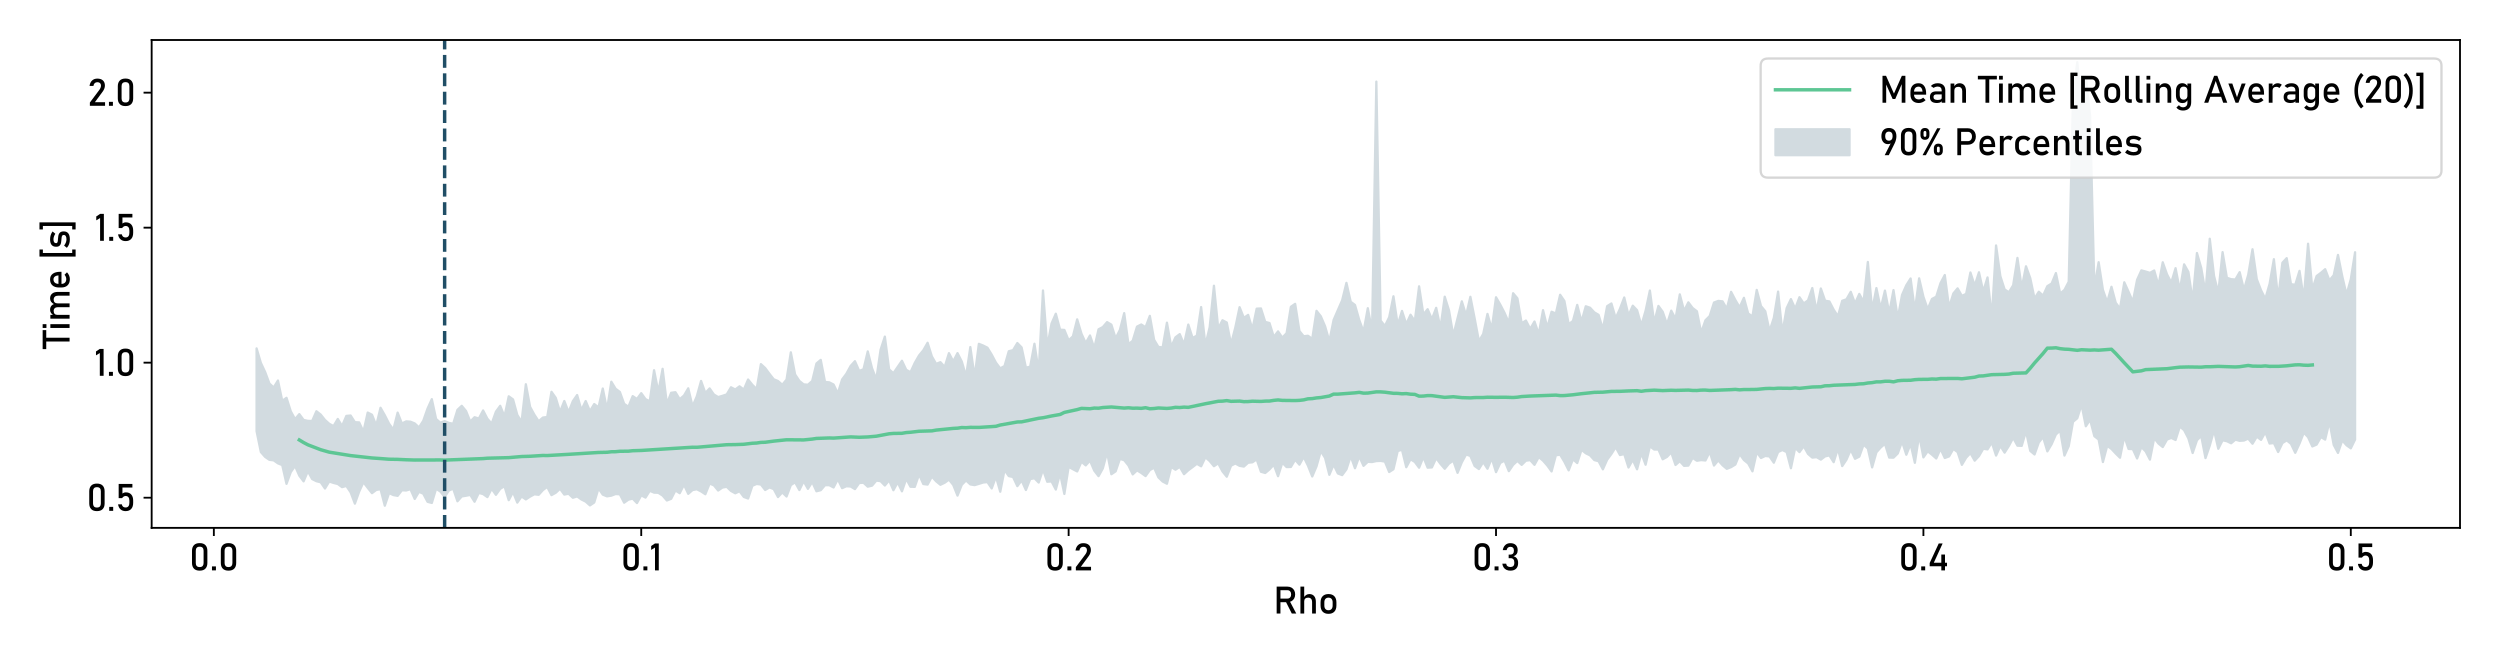 <?xml version="1.0" encoding="utf-8" standalone="no"?>
<!DOCTYPE svg PUBLIC "-//W3C//DTD SVG 1.1//EN"
  "http://www.w3.org/Graphics/SVG/1.1/DTD/svg11.dtd">
<svg xmlns:xlink="http://www.w3.org/1999/xlink" width="1080pt" height="288pt" viewBox="0 0 1080 288" xmlns="http://www.w3.org/2000/svg" version="1.1">
 <defs>
  <style type="text/css">*{stroke-linejoin: round; stroke-linecap: butt}</style>
 </defs>
 <g id="figure_1">
  <g id="patch_1">
   <path d="M 0 288 
L 1080 288 
L 1080 0 
L 0 0 
z
" style="fill: #ffffff"/>
  </g>
  <g id="axes_1">
   <g id="patch_2">
    <path d="M 65.517 228.04 
L 1062.72 228.04 
L 1062.72 17.28 
L 65.517 17.28 
z
" style="fill: #ffffff"/>
   </g>
   <g id="PolyCollection_1">
    <defs>
     <path id="m352e33349a" d="M 110.845 -137.485 
L 110.845 -101.732 
L 112.691 -92.722 
L 114.538 -90.62 
L 116.384 -89.355 
L 118.23 -89.136 
L 120.077 -87.833 
L 121.923 -87.094 
L 123.769 -78.989 
L 125.616 -84.065 
L 127.462 -86.702 
L 129.308 -82.495 
L 131.155 -80.06 
L 133.001 -84.434 
L 134.847 -81.053 
L 136.693 -80.124 
L 138.54 -79.658 
L 140.386 -76.97 
L 142.232 -79.994 
L 144.079 -79.382 
L 145.925 -78.917 
L 147.771 -77.555 
L 149.618 -78.077 
L 151.464 -75.341 
L 153.31 -70.434 
L 155.157 -75.627 
L 157.003 -79.693 
L 158.849 -77.269 
L 160.696 -74.958 
L 162.542 -76.352 
L 164.388 -76.677 
L 166.235 -69.54 
L 168.081 -75 
L 169.927 -74.14 
L 171.774 -73.795 
L 173.62 -76.215 
L 175.466 -76.116 
L 177.313 -76.68 
L 179.159 -72.461 
L 181.005 -75.541 
L 182.852 -74.726 
L 184.698 -71.226 
L 186.544 -70.728 
L 188.391 -76.863 
L 190.237 -75.668 
L 192.083 -73.324 
L 193.93 -76.116 
L 195.776 -76.896 
L 197.622 -71.454 
L 199.469 -73.543 
L 201.315 -73.842 
L 203.161 -74.209 
L 205.008 -71.252 
L 206.854 -75.072 
L 208.7 -74.564 
L 210.547 -73.259 
L 212.393 -76.877 
L 214.239 -74.244 
L 216.086 -76.826 
L 217.932 -77.97 
L 219.778 -71.93 
L 221.625 -75.432 
L 223.471 -70.878 
L 225.317 -73.529 
L 227.164 -72.263 
L 229.01 -73.483 
L 230.856 -74.478 
L 232.703 -74.255 
L 234.549 -76.296 
L 236.395 -77.669 
L 238.242 -74.112 
L 240.088 -75.135 
L 241.934 -76.86 
L 243.781 -74.347 
L 245.627 -74.713 
L 247.473 -72.976 
L 249.32 -73.553 
L 251.166 -72.235 
L 253.012 -71.314 
L 254.859 -69.67 
L 256.705 -70.925 
L 258.551 -77.027 
L 260.398 -74.325 
L 262.244 -73.577 
L 264.09 -73.884 
L 265.937 -74.583 
L 267.783 -74.469 
L 269.629 -70.838 
L 271.476 -72.155 
L 273.322 -72.598 
L 275.168 -70.684 
L 277.015 -74.027 
L 278.861 -73.041 
L 280.707 -75.979 
L 282.554 -75.194 
L 284.4 -75.11 
L 286.246 -73.923 
L 288.093 -71.794 
L 289.939 -72.517 
L 291.785 -76.129 
L 293.631 -74.941 
L 295.478 -78.611 
L 297.324 -74.665 
L 299.17 -76.3 
L 301.017 -76.65 
L 302.863 -75.718 
L 304.709 -74.495 
L 306.556 -79.111 
L 308.402 -78.338 
L 310.248 -76.101 
L 312.095 -77.386 
L 313.941 -77.704 
L 315.787 -75.923 
L 317.634 -74.908 
L 319.48 -75.778 
L 321.326 -73.326 
L 323.173 -72.648 
L 325.019 -78.147 
L 326.865 -78.94 
L 328.712 -78.694 
L 330.558 -76.331 
L 332.404 -77.443 
L 334.251 -76.71 
L 336.097 -73.276 
L 337.943 -75.284 
L 339.79 -73.511 
L 341.636 -78.443 
L 343.482 -79.658 
L 345.329 -76.302 
L 347.175 -80.13 
L 349.021 -76.825 
L 350.868 -79.792 
L 352.714 -75.777 
L 354.56 -76.242 
L 356.407 -78.4 
L 358.253 -78.404 
L 360.099 -77.417 
L 361.946 -80.986 
L 363.792 -77.123 
L 365.638 -77.946 
L 367.485 -77.837 
L 369.331 -76.711 
L 371.177 -79.335 
L 373.024 -79.457 
L 374.87 -77.765 
L 376.716 -78.2 
L 378.563 -80.378 
L 380.409 -80.154 
L 382.255 -78.265 
L 384.102 -80.482 
L 385.948 -76.226 
L 387.794 -79.623 
L 389.641 -75.754 
L 391.487 -81.14 
L 393.333 -77.723 
L 395.18 -77.68 
L 397.026 -83.027 
L 398.872 -78.901 
L 400.719 -78.668 
L 402.565 -82.111 
L 404.411 -80.087 
L 406.258 -78.577 
L 408.104 -79.46 
L 409.95 -80.803 
L 411.797 -78.522 
L 413.643 -73.908 
L 415.489 -78.582 
L 417.336 -80.46 
L 419.182 -78.739 
L 421.028 -78.431 
L 422.875 -78.974 
L 424.721 -79.558 
L 426.567 -79.745 
L 428.414 -77 
L 430.26 -82.07 
L 432.106 -75.582 
L 433.953 -84.987 
L 435.799 -82.336 
L 437.645 -81.932 
L 439.492 -77.988 
L 441.338 -80.444 
L 443.184 -76.336 
L 445.031 -81.039 
L 446.877 -81.402 
L 448.723 -79.544 
L 450.569 -85.148 
L 452.416 -79.893 
L 454.262 -80.036 
L 456.108 -76.517 
L 457.955 -83.458 
L 459.801 -74.615 
L 461.647 -86.327 
L 463.494 -85.314 
L 465.34 -84.346 
L 467.186 -88.529 
L 469.033 -86.959 
L 470.879 -89.016 
L 472.725 -84.687 
L 474.572 -82.312 
L 476.418 -85.646 
L 478.264 -92.575 
L 480.111 -83.141 
L 481.957 -84.382 
L 483.803 -89.781 
L 485.65 -89.198 
L 487.496 -86.919 
L 489.342 -83.068 
L 491.189 -84.811 
L 493.035 -83.687 
L 494.881 -82.339 
L 496.728 -84.929 
L 498.574 -85.959 
L 500.42 -81.791 
L 502.267 -79.994 
L 504.113 -79.035 
L 505.959 -86.258 
L 507.806 -85.089 
L 509.652 -86.326 
L 511.498 -83.159 
L 513.345 -84.853 
L 515.191 -86.211 
L 517.037 -87.64 
L 518.884 -86.57 
L 520.73 -90.452 
L 522.576 -88.848 
L 524.423 -86.604 
L 526.269 -87.845 
L 528.115 -84.358 
L 529.962 -82.064 
L 531.808 -86.822 
L 533.654 -87.783 
L 535.501 -86.764 
L 537.347 -86.443 
L 539.193 -88.099 
L 541.04 -88.29 
L 542.886 -89.538 
L 544.732 -84.207 
L 546.579 -83.675 
L 548.425 -85.222 
L 550.271 -87.265 
L 552.118 -82.282 
L 553.964 -88.117 
L 555.81 -86.219 
L 557.657 -86.282 
L 559.503 -89.375 
L 561.349 -87.269 
L 563.196 -90.596 
L 565.042 -86.832 
L 566.888 -82.174 
L 568.735 -86.544 
L 570.581 -93.133 
L 572.427 -90.211 
L 574.274 -82.881 
L 576.12 -87.266 
L 577.966 -83.47 
L 579.813 -82.752 
L 581.659 -85.259 
L 583.505 -90.942 
L 585.352 -85.726 
L 587.198 -90.819 
L 589.044 -86.76 
L 590.891 -88.494 
L 592.737 -88.405 
L 594.583 -88.817 
L 596.43 -88.894 
L 598.276 -88.596 
L 600.122 -84.093 
L 601.969 -85.284 
L 603.815 -93.157 
L 605.661 -93.718 
L 607.507 -86.165 
L 609.354 -89.598 
L 611.2 -88.447 
L 613.046 -85.958 
L 614.893 -90.557 
L 616.739 -85.972 
L 618.585 -86.089 
L 620.432 -90.099 
L 622.278 -87.62 
L 624.124 -85.491 
L 625.971 -87.737 
L 627.817 -88.989 
L 629.663 -83.74 
L 631.51 -88.297 
L 633.356 -91.676 
L 635.202 -91.034 
L 637.049 -86.696 
L 638.895 -85.38 
L 640.741 -88.374 
L 642.588 -85.512 
L 644.434 -90.011 
L 646.28 -84.043 
L 648.127 -88.026 
L 649.973 -89.008 
L 651.819 -84.468 
L 653.666 -87.182 
L 655.512 -88.902 
L 657.358 -87.182 
L 659.205 -88.99 
L 661.051 -89.226 
L 662.897 -87.2 
L 664.744 -90.565 
L 666.59 -88.998 
L 668.436 -86.889 
L 670.283 -84.344 
L 672.129 -91.322 
L 673.975 -91.577 
L 675.822 -88.496 
L 677.668 -84.812 
L 679.514 -89.592 
L 681.361 -87.966 
L 683.207 -93.68 
L 685.053 -92.197 
L 686.9 -91.287 
L 688.746 -89.251 
L 690.592 -88.756 
L 692.439 -85.259 
L 694.285 -89.396 
L 696.131 -91.892 
L 697.978 -94.83 
L 699.824 -91.424 
L 701.67 -91.849 
L 703.517 -86.041 
L 705.363 -89.369 
L 707.209 -85.272 
L 709.056 -92.225 
L 710.902 -87.238 
L 712.748 -95.235 
L 714.595 -93.813 
L 716.441 -93.797 
L 718.287 -89.595 
L 720.134 -90.62 
L 721.98 -92.574 
L 723.826 -87.14 
L 725.673 -88.777 
L 727.519 -86.756 
L 729.365 -86.864 
L 731.212 -90.217 
L 733.058 -88.955 
L 734.904 -89.251 
L 736.751 -89.073 
L 738.597 -92.804 
L 740.443 -86.893 
L 742.29 -89.12 
L 744.136 -87.011 
L 745.982 -85.468 
L 747.829 -86.206 
L 749.675 -87.332 
L 751.521 -91.848 
L 753.368 -89.283 
L 755.214 -87.794 
L 757.06 -84.394 
L 758.907 -92.651 
L 760.753 -90.155 
L 762.599 -91.031 
L 764.445 -90.817 
L 766.292 -88.119 
L 768.138 -92.716 
L 769.984 -93.597 
L 771.831 -92.72 
L 773.677 -85.728 
L 775.523 -94.545 
L 777.37 -92.693 
L 779.216 -95.232 
L 781.062 -91.924 
L 782.909 -90.316 
L 784.755 -90.521 
L 786.601 -89.454 
L 788.448 -90.853 
L 790.294 -91.263 
L 792.14 -88.346 
L 793.987 -94.199 
L 795.833 -86.656 
L 797.679 -89.427 
L 799.526 -93.74 
L 801.372 -89.804 
L 803.218 -90.738 
L 805.065 -95.929 
L 806.911 -94.245 
L 808.757 -86.087 
L 810.604 -92.606 
L 812.45 -94.671 
L 814.296 -96.283 
L 816.143 -90.326 
L 817.989 -90.298 
L 819.835 -92.112 
L 821.682 -97.272 
L 823.528 -91.558 
L 825.374 -96.165 
L 827.221 -88.069 
L 829.067 -100.028 
L 830.913 -90.413 
L 832.76 -93.049 
L 834.606 -91.587 
L 836.452 -89.942 
L 838.299 -94.084 
L 840.145 -90.155 
L 841.991 -90.832 
L 843.838 -94.065 
L 845.684 -92.714 
L 847.53 -87.194 
L 849.377 -90.292 
L 851.223 -92.258 
L 853.069 -88.999 
L 854.916 -90.971 
L 856.762 -94.149 
L 858.608 -93.872 
L 860.455 -96.862 
L 862.301 -91.203 
L 864.147 -95.356 
L 865.994 -92.466 
L 867.84 -95.371 
L 869.686 -98.865 
L 871.533 -95.469 
L 873.379 -95.396 
L 875.225 -101.705 
L 877.072 -93.221 
L 878.918 -91.673 
L 880.764 -96.869 
L 882.611 -99.218 
L 884.457 -93.012 
L 886.303 -96.114 
L 888.15 -100.332 
L 889.996 -101.975 
L 891.842 -91.202 
L 893.689 -95.263 
L 895.535 -105.765 
L 897.381 -107.326 
L 899.228 -113.215 
L 901.074 -103.864 
L 902.92 -106.677 
L 904.767 -99.571 
L 906.613 -98.147 
L 908.459 -88.405 
L 910.306 -95.404 
L 912.152 -94.064 
L 913.998 -92.08 
L 915.844 -90.268 
L 917.691 -99.526 
L 919.537 -94.062 
L 921.383 -93.994 
L 923.23 -89.95 
L 925.076 -94.882 
L 926.922 -93.012 
L 928.769 -89.454 
L 930.615 -98.757 
L 932.461 -96.396 
L 934.308 -94.882 
L 936.154 -98.128 
L 938 -98.829 
L 939.847 -97.934 
L 941.693 -103.746 
L 943.539 -102.184 
L 945.386 -98.607 
L 947.232 -92.304 
L 949.078 -97.808 
L 950.925 -99.688 
L 952.771 -90.115 
L 954.617 -95.521 
L 956.464 -102.126 
L 958.31 -94.137 
L 960.156 -97.794 
L 962.003 -97.409 
L 963.849 -96.513 
L 965.695 -98.076 
L 967.542 -97.568 
L 969.388 -97.7 
L 971.234 -98.522 
L 973.081 -96.311 
L 974.927 -99.372 
L 976.773 -97.979 
L 978.62 -101.295 
L 980.466 -96.394 
L 982.312 -96.61 
L 984.159 -92.74 
L 986.005 -96.598 
L 987.851 -97.774 
L 989.698 -96.283 
L 991.544 -92.393 
L 993.39 -96.397 
L 995.237 -101.088 
L 997.083 -99.167 
L 998.929 -95.142 
L 1000.776 -95.948 
L 1002.622 -99.213 
L 1004.468 -98.092 
L 1006.315 -105.863 
L 1008.161 -95.816 
L 1010.007 -92.346 
L 1011.854 -97.762 
L 1013.7 -95.648 
L 1015.546 -94.327 
L 1017.393 -98.116 
L 1017.393 -179.026 
L 1017.393 -179.026 
L 1015.546 -167.365 
L 1013.7 -160.757 
L 1011.854 -168.644 
L 1010.007 -177.869 
L 1008.161 -169.091 
L 1006.315 -166.885 
L 1004.468 -171.705 
L 1002.622 -170.119 
L 1000.776 -168.753 
L 998.929 -163.013 
L 997.083 -182.703 
L 995.237 -158.854 
L 993.39 -170.982 
L 991.544 -164.967 
L 989.698 -165.238 
L 987.851 -176.47 
L 986.005 -174.495 
L 984.159 -159.054 
L 982.312 -176.031 
L 980.466 -165.356 
L 978.62 -158.91 
L 976.773 -162.603 
L 974.927 -167.374 
L 973.081 -180.32 
L 971.234 -169.274 
L 969.388 -162.815 
L 967.542 -170.422 
L 965.695 -167.249 
L 963.849 -167.384 
L 962.003 -168.008 
L 960.156 -179.073 
L 958.31 -161.516 
L 956.464 -168.771 
L 954.617 -184.862 
L 952.771 -161.602 
L 950.925 -172.245 
L 949.078 -178.683 
L 947.232 -158.052 
L 945.386 -170.528 
L 943.539 -173.796 
L 941.693 -162.609 
L 939.847 -172.144 
L 938 -165.931 
L 936.154 -169.454 
L 934.308 -174.687 
L 932.461 -164.707 
L 930.615 -171.147 
L 928.769 -170.117 
L 926.922 -170.69 
L 925.076 -171.189 
L 923.23 -167.131 
L 921.383 -157.652 
L 919.537 -161.953 
L 917.691 -166.043 
L 915.844 -154.685 
L 913.998 -157.188 
L 912.152 -164.107 
L 910.306 -157.459 
L 908.459 -162.778 
L 906.613 -174.725 
L 904.767 -163.746 
L 902.92 -237.85 
L 901.074 -254.272 
L 899.228 -241.509 
L 897.381 -261.14 
L 895.535 -245.404 
L 893.689 -166.299 
L 891.842 -162.75 
L 889.996 -161.204 
L 888.15 -170.027 
L 886.303 -165.5 
L 884.457 -164.385 
L 882.611 -160.298 
L 880.764 -161.954 
L 878.918 -159.039 
L 877.072 -167.83 
L 875.225 -172.949 
L 873.379 -163.618 
L 871.533 -176.572 
L 869.686 -164.758 
L 867.84 -161.731 
L 865.994 -162.953 
L 864.147 -168.695 
L 862.301 -181.965 
L 860.455 -150.647 
L 858.608 -168.142 
L 856.762 -162.076 
L 854.916 -170.368 
L 853.069 -164.599 
L 851.223 -170.282 
L 849.377 -161.039 
L 847.53 -160.173 
L 845.684 -163.421 
L 843.838 -161.204 
L 841.991 -155.198 
L 840.145 -169.181 
L 838.299 -165.682 
L 836.452 -159.817 
L 834.606 -158.847 
L 832.76 -154.442 
L 830.913 -159.816 
L 829.067 -167.747 
L 827.221 -153.846 
L 825.374 -167.69 
L 823.528 -164.774 
L 821.682 -160.586 
L 819.835 -150.542 
L 817.989 -162.681 
L 816.143 -152.818 
L 814.296 -162.46 
L 812.45 -154.721 
L 810.604 -163.543 
L 808.757 -153.965 
L 806.911 -174.829 
L 805.065 -157.603 
L 803.218 -161.022 
L 801.372 -156.92 
L 799.526 -161.929 
L 797.679 -158.706 
L 795.833 -158.052 
L 793.987 -151.399 
L 792.14 -154.218 
L 790.294 -157.786 
L 788.448 -158.082 
L 786.601 -163.367 
L 784.755 -153.626 
L 782.909 -163.562 
L 781.062 -158.234 
L 779.216 -156.913 
L 777.37 -159.606 
L 775.523 -154.663 
L 773.677 -158.777 
L 771.831 -154.864 
L 769.984 -144.227 
L 768.138 -162.032 
L 766.292 -150.664 
L 764.445 -145.029 
L 762.599 -153.533 
L 760.753 -155.772 
L 758.907 -162.754 
L 757.06 -151.323 
L 755.214 -152.554 
L 753.368 -159.34 
L 751.521 -155.255 
L 749.675 -158.387 
L 747.829 -161.92 
L 745.982 -154.623 
L 744.136 -157.812 
L 742.29 -158.009 
L 740.443 -157.295 
L 738.597 -151.472 
L 736.751 -149.633 
L 734.904 -144.304 
L 733.058 -153.538 
L 731.212 -154.937 
L 729.365 -157.381 
L 727.519 -153.688 
L 725.673 -160.828 
L 723.826 -150.245 
L 721.98 -153.79 
L 720.134 -147.959 
L 718.287 -153.305 
L 716.441 -155.835 
L 714.595 -148.676 
L 712.748 -162.482 
L 710.902 -153.772 
L 709.056 -147.458 
L 707.209 -153.981 
L 705.363 -155.933 
L 703.517 -151.743 
L 701.67 -159.479 
L 699.824 -154.624 
L 697.978 -150.55 
L 696.131 -156.9 
L 694.285 -155.738 
L 692.439 -145.806 
L 690.592 -151.98 
L 688.746 -153.055 
L 686.9 -155.058 
L 685.053 -155.685 
L 683.207 -149.075 
L 681.361 -156.276 
L 679.514 -149.35 
L 677.668 -147.937 
L 675.822 -157.949 
L 673.975 -160.657 
L 672.129 -152.561 
L 670.283 -153.324 
L 668.436 -146.458 
L 666.59 -154.008 
L 664.744 -143.666 
L 662.897 -149.103 
L 661.051 -145.936 
L 659.205 -149.509 
L 657.358 -148.376 
L 655.512 -159.128 
L 653.666 -161.314 
L 651.819 -148.557 
L 649.973 -152.835 
L 648.127 -156.382 
L 646.28 -159.574 
L 644.434 -145.782 
L 642.588 -152.386 
L 640.741 -143.734 
L 638.895 -140.604 
L 637.049 -150.423 
L 635.202 -159.779 
L 633.356 -151.758 
L 631.51 -157.82 
L 629.663 -150.489 
L 627.817 -143.08 
L 625.971 -153.869 
L 624.124 -159.82 
L 622.278 -146.272 
L 620.432 -155.007 
L 618.585 -150.106 
L 616.739 -154.42 
L 614.893 -152.139 
L 613.046 -164.307 
L 611.2 -149.303 
L 609.354 -152.029 
L 607.507 -148.003 
L 605.661 -153.678 
L 603.815 -147.614 
L 601.969 -159.994 
L 600.122 -150.926 
L 598.276 -147.194 
L 596.43 -149.499 
L 594.583 -252.742 
L 592.737 -145.132 
L 590.891 -154.854 
L 589.044 -144.732 
L 587.198 -149.754 
L 585.352 -156.253 
L 583.505 -157.623 
L 581.659 -165.791 
L 579.813 -158.272 
L 577.966 -154.045 
L 576.12 -149.78 
L 574.274 -140.607 
L 572.427 -147.07 
L 570.581 -151.373 
L 568.735 -153.717 
L 566.888 -141.589 
L 565.042 -142.959 
L 563.196 -142.729 
L 561.349 -144.996 
L 559.503 -156.732 
L 557.657 -155.453 
L 555.81 -144.06 
L 553.964 -142.142 
L 552.118 -144.836 
L 550.271 -142.465 
L 548.425 -148.444 
L 546.579 -148.944 
L 544.732 -154.746 
L 542.886 -154.651 
L 541.04 -145.803 
L 539.193 -151.967 
L 537.347 -150.659 
L 535.501 -155.291 
L 533.654 -146.506 
L 531.808 -139.351 
L 529.962 -148.664 
L 528.115 -149.643 
L 526.269 -146.128 
L 524.423 -164.565 
L 522.576 -146.633 
L 520.73 -138.948 
L 518.884 -155.345 
L 517.037 -142.984 
L 515.191 -142.005 
L 513.345 -147.781 
L 511.498 -139.216 
L 509.652 -143.66 
L 507.806 -142.274 
L 505.959 -138.193 
L 504.113 -148.606 
L 502.267 -137.914 
L 500.42 -138.134 
L 498.574 -141.208 
L 496.728 -151.545 
L 494.881 -146.619 
L 493.035 -147.819 
L 491.189 -146.907 
L 489.342 -140.82 
L 487.496 -139.271 
L 485.65 -152.72 
L 483.803 -145.478 
L 481.957 -141.844 
L 480.111 -147.753 
L 478.264 -148.838 
L 476.418 -146.707 
L 474.572 -145.73 
L 472.725 -137.642 
L 470.879 -143.074 
L 469.033 -139.809 
L 467.186 -143.859 
L 465.34 -150.029 
L 463.494 -142.691 
L 461.647 -140.98 
L 459.801 -145.468 
L 457.955 -145.567 
L 456.108 -152.471 
L 454.262 -148.232 
L 452.416 -138.248 
L 450.569 -162.51 
L 448.723 -127.557 
L 446.877 -139.498 
L 445.031 -129.572 
L 443.184 -129.193 
L 441.338 -137.9 
L 439.492 -139.805 
L 437.645 -136.735 
L 435.799 -136.264 
L 433.953 -129.882 
L 432.106 -128.857 
L 430.26 -131.304 
L 428.414 -134.795 
L 426.567 -137.799 
L 424.721 -138.721 
L 422.875 -139.459 
L 421.028 -125.228 
L 419.182 -138.069 
L 417.336 -125.505 
L 415.489 -131.814 
L 413.643 -135.45 
L 411.797 -131.884 
L 409.95 -135.426 
L 408.104 -129.498 
L 406.258 -131.536 
L 404.411 -130.8 
L 402.565 -134.02 
L 400.719 -139.919 
L 398.872 -136.678 
L 397.026 -134.433 
L 395.18 -131.219 
L 393.333 -127.2 
L 391.487 -128.237 
L 389.641 -132.153 
L 387.794 -129.471 
L 385.948 -126.786 
L 384.102 -128.41 
L 382.255 -142.58 
L 380.409 -136.911 
L 378.563 -124.152 
L 376.716 -128.913 
L 374.87 -136.19 
L 373.024 -128.473 
L 371.177 -127.752 
L 369.331 -131.957 
L 367.485 -129.922 
L 365.638 -126.541 
L 363.792 -124.066 
L 361.946 -118.076 
L 360.099 -121.884 
L 358.253 -122.823 
L 356.407 -123.003 
L 354.56 -132.525 
L 352.714 -130.978 
L 350.868 -123.408 
L 349.021 -121.788 
L 347.175 -121.95 
L 345.329 -123.435 
L 343.482 -126.229 
L 341.636 -135.795 
L 339.79 -124.019 
L 337.943 -121.773 
L 336.097 -123.4 
L 334.251 -124.151 
L 332.404 -126.508 
L 330.558 -128.998 
L 328.712 -130.689 
L 326.865 -119.939 
L 325.019 -121.746 
L 323.173 -124.043 
L 321.326 -119.69 
L 319.48 -121.103 
L 317.634 -119.734 
L 315.787 -120.69 
L 313.941 -117.609 
L 312.095 -116.998 
L 310.248 -116.459 
L 308.402 -117.57 
L 306.556 -120.195 
L 304.709 -118.231 
L 302.863 -123.426 
L 301.017 -116.747 
L 299.17 -112.48 
L 297.324 -120.247 
L 295.478 -117.115 
L 293.631 -115.541 
L 291.785 -118.562 
L 289.939 -118.317 
L 288.093 -113.551 
L 286.246 -128.671 
L 284.4 -118.698 
L 282.554 -128.065 
L 280.707 -114.642 
L 278.861 -115.57 
L 277.015 -118.141 
L 275.168 -115.632 
L 273.322 -116.863 
L 271.476 -112.288 
L 269.629 -113.535 
L 267.783 -118.669 
L 265.937 -120.057 
L 264.09 -123.091 
L 262.244 -111.05 
L 260.398 -120.156 
L 258.551 -112.02 
L 256.705 -113.446 
L 254.859 -110.393 
L 253.012 -114.745 
L 251.166 -110.832 
L 249.32 -117.334 
L 247.473 -114.694 
L 245.627 -109.977 
L 243.781 -114.757 
L 241.934 -110.069 
L 240.088 -116.13 
L 238.242 -118.735 
L 236.395 -107.847 
L 234.549 -107.612 
L 232.703 -106.028 
L 230.856 -108.83 
L 229.01 -112.206 
L 227.164 -122.005 
L 225.317 -105.759 
L 223.471 -108.753 
L 221.625 -115.459 
L 219.778 -116.786 
L 217.932 -108.113 
L 216.086 -112.685 
L 214.239 -110.147 
L 212.393 -104.99 
L 210.547 -107.115 
L 208.7 -110.685 
L 206.854 -107.185 
L 205.008 -107.754 
L 203.161 -105.88 
L 201.315 -110.451 
L 199.469 -112.677 
L 197.622 -110.939 
L 195.776 -104.943 
L 193.93 -105.292 
L 192.083 -106.095 
L 190.237 -105.367 
L 188.391 -106.985 
L 186.544 -115.564 
L 184.698 -111.475 
L 182.852 -106.224 
L 181.005 -103.348 
L 179.159 -105.071 
L 177.313 -105.83 
L 175.466 -105.965 
L 173.62 -105.038 
L 171.774 -109.745 
L 169.927 -102.406 
L 168.081 -104.969 
L 166.235 -108.609 
L 164.388 -111.843 
L 162.542 -104.212 
L 160.696 -108.837 
L 158.849 -109.765 
L 157.003 -101.546 
L 155.157 -105.513 
L 153.31 -105.618 
L 151.464 -108.498 
L 149.618 -108.319 
L 147.771 -103.97 
L 145.925 -107.012 
L 144.079 -103.924 
L 142.232 -104.922 
L 140.386 -106.573 
L 138.54 -108.896 
L 136.693 -110.339 
L 134.847 -106.126 
L 133.001 -106.177 
L 131.155 -106.588 
L 129.308 -109.092 
L 127.462 -106.936 
L 125.616 -110.303 
L 123.769 -116.141 
L 121.923 -114.848 
L 120.077 -123.616 
L 118.23 -120.602 
L 116.384 -122.312 
L 114.538 -127.289 
L 112.691 -131.226 
L 110.845 -137.485 
z
" style="stroke: #d2dbe0"/>
    </defs>
    <g clip-path="url(#p277379e764)">
     <use xlink:href="#m352e33349a" x="0" y="288" style="fill: #d2dbe0; stroke: #d2dbe0"/>
    </g>
   </g>
   <g id="matplotlib.axis_1">
    <g id="xtick_1">
     <g id="line2d_1">
      <defs>
       <path id="m9a823d50ec" d="M 0 0 
L 0 3.5 
" style="stroke: #000000; stroke-width: 0.8"/>
      </defs>
      <g>
       <use xlink:href="#m9a823d50ec" x="92.382" y="228.04" style="stroke: #000000; stroke-width: 0.8"/>
      </g>
     </g>
     <g id="text_1">
      <!-- 0.0 -->
      <g transform="translate(81.742 246.4) scale(0.16 -0.16)">
       <defs>
        <path id="Bahnschrift-30" d="M 1766 -47 
Q 1116 -47 792 301 
Q 469 650 469 1244 
L 469 3309 
Q 469 3913 797 4256 
Q 1125 4600 1766 4600 
Q 2409 4600 2736 4258 
Q 3063 3916 3063 3309 
L 3063 1244 
Q 3063 641 2736 297 
Q 2409 -47 1766 -47 
z
M 1766 559 
Q 2116 559 2270 742 
Q 2425 925 2425 1244 
L 2425 3309 
Q 2425 3631 2270 3812 
Q 2116 3994 1766 3994 
Q 1416 3994 1261 3812 
Q 1106 3631 1106 3309 
L 1106 1244 
Q 1106 925 1261 742 
Q 1416 559 1766 559 
z
" transform="scale(0.016)"/>
        <path id="Bahnschrift-2e" d="M 391 0 
L 391 669 
L 1059 669 
L 1059 0 
L 391 0 
z
" transform="scale(0.016)"/>
       </defs>
       <use xlink:href="#Bahnschrift-30"/>
       <use xlink:href="#Bahnschrift-2e" x="55.176"/>
       <use xlink:href="#Bahnschrift-30" x="77.832"/>
      </g>
     </g>
    </g>
    <g id="xtick_2">
     <g id="line2d_2">
      <g>
       <use xlink:href="#m9a823d50ec" x="277.015" y="228.04" style="stroke: #000000; stroke-width: 0.8"/>
      </g>
     </g>
     <g id="text_2">
      <!-- 0.1 -->
      <g transform="translate(268.128 246.4) scale(0.16 -0.16)">
       <defs>
        <path id="Bahnschrift-31" d="M 1566 4544 
L 1566 0 
L 928 0 
L 928 3850 
L 281 3453 
L 281 4113 
L 928 4544 
L 1566 4544 
z
" transform="scale(0.016)"/>
       </defs>
       <use xlink:href="#Bahnschrift-30"/>
       <use xlink:href="#Bahnschrift-2e" x="55.176"/>
       <use xlink:href="#Bahnschrift-31" x="77.832"/>
      </g>
     </g>
    </g>
    <g id="xtick_3">
     <g id="line2d_3">
      <g>
       <use xlink:href="#m9a823d50ec" x="461.647" y="228.04" style="stroke: #000000; stroke-width: 0.8"/>
      </g>
     </g>
     <g id="text_3">
      <!-- 0.2 -->
      <g transform="translate(451.289 246.4) scale(0.16 -0.16)">
       <defs>
        <path id="Bahnschrift-32" d="M 400 0 
L 400 553 
L 1984 2666 
Q 2122 2847 2198 3040 
Q 2275 3234 2275 3406 
L 2275 3413 
Q 2275 3684 2115 3834 
Q 1956 3984 1663 3984 
Q 1388 3984 1214 3820 
Q 1041 3656 1003 3356 
L 1003 3353 
L 344 3353 
L 344 3356 
Q 428 3944 772 4267 
Q 1116 4591 1656 4591 
Q 2269 4591 2603 4281 
Q 2938 3972 2938 3406 
L 2938 3403 
Q 2938 3163 2838 2898 
Q 2738 2634 2559 2394 
L 1244 606 
L 2963 606 
L 2963 0 
L 400 0 
z
" transform="scale(0.016)"/>
       </defs>
       <use xlink:href="#Bahnschrift-30"/>
       <use xlink:href="#Bahnschrift-2e" x="55.176"/>
       <use xlink:href="#Bahnschrift-32" x="77.832"/>
      </g>
     </g>
    </g>
    <g id="xtick_4">
     <g id="line2d_4">
      <g>
       <use xlink:href="#m9a823d50ec" x="646.28" y="228.04" style="stroke: #000000; stroke-width: 0.8"/>
      </g>
     </g>
     <g id="text_4">
      <!-- 0.3 -->
      <g transform="translate(635.824 246.4) scale(0.16 -0.16)">
       <defs>
        <path id="Bahnschrift-33" d="M 1644 -47 
Q 1259 -47 970 92 
Q 681 231 506 493 
Q 331 756 281 1131 
L 281 1131 
L 931 1131 
L 931 1131 
Q 975 838 1162 702 
Q 1350 566 1644 566 
Q 1959 566 2134 734 
Q 2309 903 2309 1209 
L 2309 1347 
Q 2309 1688 2143 1873 
Q 1978 2059 1675 2059 
L 1353 2059 
L 1353 2666 
L 1675 2666 
Q 1944 2666 2089 2825 
Q 2234 2984 2234 3275 
L 2234 3416 
Q 2234 3684 2079 3831 
Q 1925 3978 1641 3978 
Q 1400 3978 1233 3842 
Q 1066 3706 1003 3413 
L 1003 3413 
L 356 3413 
L 356 3413 
Q 453 3975 789 4283 
Q 1125 4591 1641 4591 
Q 2228 4591 2550 4281 
Q 2872 3972 2872 3409 
L 2872 3334 
Q 2872 2994 2687 2742 
Q 2503 2491 2166 2372 
Q 2538 2294 2742 2008 
Q 2947 1722 2947 1281 
L 2947 1206 
Q 2947 609 2606 281 
Q 2266 -47 1644 -47 
z
" transform="scale(0.016)"/>
       </defs>
       <use xlink:href="#Bahnschrift-30"/>
       <use xlink:href="#Bahnschrift-2e" x="55.176"/>
       <use xlink:href="#Bahnschrift-33" x="77.832"/>
      </g>
     </g>
    </g>
    <g id="xtick_5">
     <g id="line2d_5">
      <g>
       <use xlink:href="#m9a823d50ec" x="830.913" y="228.04" style="stroke: #000000; stroke-width: 0.8"/>
      </g>
     </g>
     <g id="text_5">
      <!-- 0.4 -->
      <g transform="translate(820.136 246.4) scale(0.16 -0.16)">
       <defs>
        <path id="Bahnschrift-34" d="M 406 697 
L 406 1250 
L 1931 4541 
L 2588 4541 
L 1100 1288 
L 3328 1288 
L 3328 697 
L 406 697 
z
M 2366 -3 
L 2366 2672 
L 2988 2672 
L 2988 -3 
L 2366 -3 
z
" transform="scale(0.016)"/>
       </defs>
       <use xlink:href="#Bahnschrift-30"/>
       <use xlink:href="#Bahnschrift-2e" x="55.176"/>
       <use xlink:href="#Bahnschrift-34" x="77.832"/>
      </g>
     </g>
    </g>
    <g id="xtick_6">
     <g id="line2d_6">
      <g>
       <use xlink:href="#m9a823d50ec" x="1015.546" y="228.04" style="stroke: #000000; stroke-width: 0.8"/>
      </g>
     </g>
     <g id="text_6">
      <!-- 0.5 -->
      <g transform="translate(1004.965 246.4) scale(0.16 -0.16)">
       <defs>
        <path id="Bahnschrift-35" d="M 1738 -47 
Q 1219 -47 886 251 
Q 553 550 469 1094 
L 469 1097 
L 1106 1097 
L 1106 1094 
Q 1141 844 1306 705 
Q 1472 566 1738 566 
Q 2044 566 2211 770 
Q 2378 975 2378 1347 
L 2378 1728 
Q 2378 2100 2211 2303 
Q 2044 2506 1738 2506 
Q 1572 2506 1419 2412 
Q 1266 2319 1150 2150 
L 569 2150 
L 569 4544 
L 2884 4544 
L 2884 3938 
L 1206 3938 
L 1206 2916 
Q 1325 3013 1472 3066 
Q 1619 3119 1772 3119 
Q 2366 3119 2691 2755 
Q 3016 2391 3016 1728 
L 3016 1347 
Q 3016 681 2681 317 
Q 2347 -47 1738 -47 
z
" transform="scale(0.016)"/>
       </defs>
       <use xlink:href="#Bahnschrift-30"/>
       <use xlink:href="#Bahnschrift-2e" x="55.176"/>
       <use xlink:href="#Bahnschrift-35" x="77.832"/>
      </g>
     </g>
    </g>
    <g id="text_7">
     <!-- Rho -->
     <g transform="translate(550.075 265.058) scale(0.16 -0.16)">
      <defs>
       <path id="Bahnschrift-52" d="M 841 1922 
L 841 2528 
L 2391 2528 
Q 2669 2528 2837 2722 
Q 3006 2916 3006 3234 
L 3006 3234 
Q 3006 3553 2837 3747 
Q 2669 3941 2391 3941 
L 841 3941 
L 841 4547 
L 2366 4547 
Q 2763 4547 3059 4383 
Q 3356 4219 3520 3925 
Q 3684 3631 3684 3234 
L 3684 3234 
Q 3684 2841 3518 2545 
Q 3353 2250 3058 2086 
Q 2763 1922 2366 1922 
L 841 1922 
z
M 563 0 
L 563 4547 
L 1200 4547 
L 1200 0 
L 563 0 
z
M 3119 0 
L 2078 2063 
L 2713 2206 
L 3875 0 
L 3119 0 
z
" transform="scale(0.016)"/>
       <path id="Bahnschrift-68" d="M 500 0 
L 500 4544 
L 1138 4544 
L 1138 0 
L 500 0 
z
M 2469 0 
L 2469 1966 
Q 2469 2309 2292 2496 
Q 2116 2684 1791 2684 
Q 1478 2684 1308 2521 
Q 1138 2359 1138 2063 
L 1072 2688 
Q 1222 2975 1464 3133 
Q 1706 3291 2000 3291 
Q 2528 3291 2817 2945 
Q 3106 2600 3106 1969 
L 3106 0 
L 2469 0 
z
" transform="scale(0.016)"/>
       <path id="Bahnschrift-6f" d="M 1744 -47 
Q 1106 -47 756 323 
Q 406 694 406 1366 
L 406 1894 
Q 406 2559 756 2925 
Q 1106 3291 1744 3291 
Q 2381 3291 2731 2925 
Q 3081 2559 3081 1894 
L 3081 1356 
Q 3081 688 2731 320 
Q 2381 -47 1744 -47 
z
M 1744 559 
Q 2078 559 2261 768 
Q 2444 978 2444 1356 
L 2444 1894 
Q 2444 2272 2261 2478 
Q 2078 2684 1744 2684 
Q 1413 2684 1228 2478 
Q 1044 2272 1044 1894 
L 1044 1356 
Q 1044 978 1228 768 
Q 1413 559 1744 559 
z
" transform="scale(0.016)"/>
      </defs>
      <use xlink:href="#Bahnschrift-52"/>
      <use xlink:href="#Bahnschrift-68" x="65.186"/>
      <use xlink:href="#Bahnschrift-6f" x="121.045"/>
     </g>
    </g>
   </g>
   <g id="matplotlib.axis_2">
    <g id="ytick_1">
     <g id="line2d_7">
      <defs>
       <path id="mbb55806aea" d="M 0 0 
L -3.5 0 
" style="stroke: #000000; stroke-width: 0.8"/>
      </defs>
      <g>
       <use xlink:href="#mbb55806aea" x="65.517" y="215.005" style="stroke: #000000; stroke-width: 0.8"/>
      </g>
     </g>
     <g id="text_8">
      <!-- 0.5 -->
      <g transform="translate(37.355 220.685) scale(0.16 -0.16)">
       <use xlink:href="#Bahnschrift-30"/>
       <use xlink:href="#Bahnschrift-2e" x="55.176"/>
       <use xlink:href="#Bahnschrift-35" x="77.832"/>
      </g>
     </g>
    </g>
    <g id="ytick_2">
     <g id="line2d_8">
      <g>
       <use xlink:href="#mbb55806aea" x="65.517" y="156.68" style="stroke: #000000; stroke-width: 0.8"/>
      </g>
     </g>
     <g id="text_9">
      <!-- 1.0 -->
      <g transform="translate(40.745 162.36) scale(0.16 -0.16)">
       <use xlink:href="#Bahnschrift-31"/>
       <use xlink:href="#Bahnschrift-2e" x="33.252"/>
       <use xlink:href="#Bahnschrift-30" x="55.908"/>
      </g>
     </g>
    </g>
    <g id="ytick_3">
     <g id="line2d_9">
      <g>
       <use xlink:href="#mbb55806aea" x="65.517" y="98.355" style="stroke: #000000; stroke-width: 0.8"/>
      </g>
     </g>
     <g id="text_10">
      <!-- 1.5 -->
      <g transform="translate(40.862 104.035) scale(0.16 -0.16)">
       <use xlink:href="#Bahnschrift-31"/>
       <use xlink:href="#Bahnschrift-2e" x="33.252"/>
       <use xlink:href="#Bahnschrift-35" x="55.908"/>
      </g>
     </g>
    </g>
    <g id="ytick_4">
     <g id="line2d_10">
      <g>
       <use xlink:href="#mbb55806aea" x="65.517" y="40.029" style="stroke: #000000; stroke-width: 0.8"/>
      </g>
     </g>
     <g id="text_11">
      <!-- 2.0 -->
      <g transform="translate(37.8 45.709) scale(0.16 -0.16)">
       <use xlink:href="#Bahnschrift-32"/>
       <use xlink:href="#Bahnschrift-2e" x="51.66"/>
       <use xlink:href="#Bahnschrift-30" x="74.316"/>
      </g>
     </g>
    </g>
    <g id="text_12">
     <!-- Time [s] -->
     <g transform="translate(30.058 150.659) rotate(-90) scale(0.16 -0.16)">
      <defs>
       <path id="Bahnschrift-54" d="M 1222 0 
L 1222 4172 
L 1859 4172 
L 1859 0 
L 1222 0 
z
M -63 3938 
L -63 4544 
L 3144 4544 
L 3144 3938 
L -63 3938 
z
" transform="scale(0.016)"/>
       <path id="Bahnschrift-69" d="M 500 3906 
L 500 4544 
L 1138 4544 
L 1138 3906 
L 500 3906 
z
M 500 0 
L 500 3244 
L 1138 3244 
L 1138 0 
L 500 0 
z
" transform="scale(0.016)"/>
       <path id="Bahnschrift-6d" d="M 4375 0 
L 4375 1966 
Q 4375 2309 4198 2496 
Q 4022 2684 3697 2684 
Q 3400 2684 3237 2503 
Q 3075 2322 3075 1991 
L 2947 2616 
Q 3103 2941 3353 3116 
Q 3603 3291 3906 3291 
Q 4434 3291 4723 2945 
Q 5013 2600 5013 1969 
L 5013 0 
L 4375 0 
z
M 500 0 
L 500 3244 
L 1138 3244 
L 1138 0 
L 500 0 
z
M 2438 0 
L 2438 1966 
Q 2438 2309 2269 2496 
Q 2100 2684 1791 2684 
Q 1478 2684 1308 2518 
Q 1138 2353 1138 2053 
L 1072 2678 
Q 1222 2972 1464 3131 
Q 1706 3291 2000 3291 
Q 2513 3291 2794 2945 
Q 3075 2600 3075 1969 
L 3075 0 
L 2438 0 
z
" transform="scale(0.016)"/>
       <path id="Bahnschrift-65" d="M 1828 -47 
Q 1150 -47 778 331 
Q 406 709 406 1406 
L 406 1772 
Q 406 2497 764 2894 
Q 1122 3291 1772 3291 
Q 2384 3291 2720 2841 
Q 3056 2391 3056 1578 
L 3056 1366 
L 869 1366 
L 869 1878 
L 2450 1878 
L 2450 1878 
Q 2422 2272 2245 2494 
Q 2069 2716 1772 2716 
Q 1413 2716 1213 2478 
Q 1013 2241 1013 1806 
L 1013 1394 
Q 1013 991 1227 775 
Q 1441 559 1828 559 
Q 2022 559 2212 637 
Q 2403 716 2553 856 
L 2553 856 
L 2972 438 
L 2972 438 
Q 2731 206 2431 79 
Q 2131 -47 1828 -47 
z
" transform="scale(0.016)"/>
       <path id="Bahnschrift-20" transform="scale(0.016)"/>
       <path id="Bahnschrift-5b" d="M 594 -1019 
L 594 5081 
L 1200 5081 
L 1200 -1019 
L 594 -1019 
z
M 906 -1019 
L 906 -444 
L 1788 -444 
L 1788 -1019 
L 906 -1019 
z
M 906 4506 
L 906 5081 
L 1788 5081 
L 1788 4506 
L 906 4506 
z
" transform="scale(0.016)"/>
       <path id="Bahnschrift-73" d="M 1647 -47 
Q 1216 -47 864 79 
Q 513 206 234 459 
L 234 459 
L 613 925 
L 613 925 
Q 878 725 1136 625 
Q 1394 525 1647 525 
Q 2025 525 2214 642 
Q 2403 759 2403 994 
Q 2403 1175 2276 1250 
Q 2150 1325 1945 1348 
Q 1741 1372 1506 1388 
Q 1309 1403 1115 1436 
Q 922 1469 762 1555 
Q 603 1641 508 1809 
Q 413 1978 413 2263 
Q 413 2778 728 3034 
Q 1044 3291 1669 3291 
Q 2050 3291 2378 3187 
Q 2706 3084 2994 2872 
L 2994 2872 
L 2609 2406 
L 2609 2406 
Q 2366 2563 2130 2641 
Q 1894 2719 1669 2719 
Q 1344 2719 1181 2608 
Q 1019 2497 1019 2275 
Q 1019 2128 1131 2064 
Q 1244 2000 1428 1981 
Q 1613 1963 1825 1947 
Q 2028 1934 2236 1901 
Q 2444 1869 2619 1775 
Q 2794 1681 2900 1497 
Q 3006 1313 3006 994 
Q 3006 472 2667 212 
Q 2328 -47 1647 -47 
z
" transform="scale(0.016)"/>
       <path id="Bahnschrift-5d" d="M 681 -1019 
L 681 5081 
L 1288 5081 
L 1288 -1019 
L 681 -1019 
z
M 94 -1019 
L 94 -444 
L 975 -444 
L 975 -1019 
L 94 -1019 
z
M 94 4506 
L 94 5081 
L 975 5081 
L 975 4506 
L 94 4506 
z
" transform="scale(0.016)"/>
      </defs>
      <use xlink:href="#Bahnschrift-54"/>
      <use xlink:href="#Bahnschrift-69" x="48.145"/>
      <use xlink:href="#Bahnschrift-6d" x="73.242"/>
      <use xlink:href="#Bahnschrift-65" x="158.887"/>
      <use xlink:href="#Bahnschrift-20" x="212.5"/>
      <use xlink:href="#Bahnschrift-5b" x="239.355"/>
      <use xlink:href="#Bahnschrift-73" x="268.75"/>
      <use xlink:href="#Bahnschrift-5d" x="320.605"/>
     </g>
    </g>
   </g>
   <g id="line2d_11">
    <path d="M 129.308 190.063 
L 131.155 191.177 
L 133.001 192.151 
L 138.54 194.274 
L 142.232 195.332 
L 151.464 196.816 
L 160.696 197.843 
L 164.388 198.095 
L 168.081 198.379 
L 171.774 198.447 
L 175.466 198.617 
L 179.159 198.736 
L 190.237 198.698 
L 192.083 198.76 
L 205.008 198.254 
L 208.7 198.108 
L 210.547 197.944 
L 219.778 197.703 
L 225.317 197.216 
L 229.01 197.107 
L 234.549 196.761 
L 236.395 196.8 
L 245.627 196.27 
L 258.551 195.466 
L 262.244 195.382 
L 264.09 195.164 
L 265.937 195.133 
L 267.783 194.953 
L 271.476 194.909 
L 273.322 194.709 
L 277.015 194.595 
L 299.17 193.203 
L 301.017 193.232 
L 313.941 192.116 
L 317.634 192.063 
L 321.326 191.926 
L 325.019 191.48 
L 326.865 191.393 
L 328.712 191.115 
L 330.558 191.055 
L 334.251 190.565 
L 339.79 189.982 
L 347.175 190.047 
L 350.868 189.684 
L 352.714 189.404 
L 358.253 189.198 
L 360.099 189.261 
L 367.485 188.741 
L 371.177 188.902 
L 374.87 188.761 
L 378.563 188.438 
L 384.102 187.396 
L 385.948 187.242 
L 389.641 187.184 
L 391.487 186.866 
L 393.333 186.739 
L 397.026 186.301 
L 402.565 186.129 
L 404.411 185.803 
L 411.797 185.066 
L 413.643 184.974 
L 415.489 184.697 
L 417.336 184.757 
L 419.182 184.618 
L 422.875 184.647 
L 428.414 184.294 
L 430.26 184.159 
L 432.106 183.609 
L 439.492 182.294 
L 441.338 182.241 
L 445.031 181.466 
L 448.723 180.701 
L 450.569 180.464 
L 454.262 179.705 
L 457.955 179.052 
L 459.801 178.159 
L 465.34 176.945 
L 467.186 176.416 
L 470.879 176.573 
L 472.725 176.289 
L 474.572 176.342 
L 476.418 176.054 
L 480.111 175.821 
L 485.65 176.292 
L 487.496 176.157 
L 489.342 176.345 
L 491.189 176.313 
L 493.035 176.41 
L 494.881 176.139 
L 496.728 176.575 
L 498.574 176.471 
L 500.42 176.248 
L 504.113 176.44 
L 505.959 176.279 
L 507.806 175.968 
L 509.652 176.052 
L 511.498 175.878 
L 513.345 175.974 
L 520.73 174.411 
L 526.269 173.353 
L 528.115 173.292 
L 529.962 173.066 
L 531.808 173.373 
L 535.501 173.267 
L 537.347 173.513 
L 539.193 173.478 
L 541.04 173.318 
L 544.732 173.417 
L 546.579 173.278 
L 548.425 173.252 
L 550.271 172.955 
L 552.118 172.777 
L 553.964 172.97 
L 559.503 173.041 
L 561.349 172.959 
L 563.196 172.743 
L 565.042 172.291 
L 566.888 172.195 
L 568.735 171.899 
L 570.581 171.733 
L 574.274 171.09 
L 576.12 170.252 
L 577.966 170.264 
L 585.352 169.715 
L 587.198 169.498 
L 589.044 169.844 
L 590.891 169.803 
L 594.583 169.282 
L 596.43 169.297 
L 598.276 169.43 
L 601.969 169.91 
L 603.815 169.938 
L 605.661 170.115 
L 607.507 170.034 
L 609.354 170.289 
L 611.2 170.371 
L 613.046 171.141 
L 614.893 171.104 
L 616.739 170.892 
L 618.585 170.916 
L 624.124 171.664 
L 627.817 171.387 
L 631.51 171.775 
L 635.202 171.888 
L 637.049 171.75 
L 640.741 171.735 
L 642.588 171.604 
L 646.28 171.648 
L 649.973 171.605 
L 653.666 171.719 
L 655.512 171.588 
L 657.358 171.308 
L 661.051 171.094 
L 672.129 170.69 
L 673.975 170.901 
L 675.822 170.881 
L 679.514 170.543 
L 683.207 170.077 
L 686.9 169.697 
L 688.746 169.496 
L 692.439 169.42 
L 696.131 169.086 
L 699.824 169.054 
L 703.517 168.885 
L 707.209 168.774 
L 709.056 169.037 
L 710.902 168.758 
L 714.595 168.55 
L 718.287 168.739 
L 721.98 168.593 
L 723.826 168.655 
L 729.365 168.515 
L 731.212 168.674 
L 733.058 168.7 
L 734.904 168.526 
L 736.751 168.517 
L 738.597 168.671 
L 747.829 168.331 
L 749.675 168.215 
L 751.521 168.412 
L 753.368 168.276 
L 757.06 168.26 
L 758.907 168.216 
L 762.599 167.853 
L 764.445 167.786 
L 766.292 167.854 
L 768.138 167.698 
L 773.677 167.758 
L 775.523 167.571 
L 777.37 167.77 
L 782.909 167.182 
L 786.601 167.081 
L 788.448 166.663 
L 790.294 166.627 
L 792.14 166.429 
L 801.372 166.075 
L 803.218 165.851 
L 805.065 165.779 
L 806.911 165.454 
L 808.757 165.295 
L 810.604 164.963 
L 812.45 164.956 
L 814.296 164.712 
L 816.143 164.695 
L 817.989 164.963 
L 819.835 164.491 
L 821.682 164.324 
L 825.374 164.273 
L 827.221 164.015 
L 829.067 163.893 
L 832.76 163.874 
L 834.606 163.721 
L 836.452 163.79 
L 838.299 163.531 
L 845.684 163.484 
L 847.53 163.638 
L 853.069 162.954 
L 854.916 162.45 
L 856.762 162.384 
L 860.455 161.853 
L 865.994 161.721 
L 867.84 161.595 
L 869.686 161.244 
L 875.225 161.093 
L 877.072 159.064 
L 878.918 156.815 
L 882.611 152.681 
L 884.457 150.391 
L 886.303 150.372 
L 888.15 150.24 
L 889.996 150.623 
L 891.842 150.829 
L 893.689 150.906 
L 897.381 151.338 
L 899.228 151.084 
L 902.92 151.26 
L 904.767 151.17 
L 906.613 151.28 
L 912.152 150.873 
L 913.998 152.696 
L 917.691 156.73 
L 921.383 160.635 
L 925.076 160.201 
L 926.922 159.672 
L 936.154 159.281 
L 939.847 158.823 
L 941.693 158.616 
L 945.386 158.525 
L 950.925 158.608 
L 952.771 158.438 
L 954.617 158.442 
L 958.31 158.272 
L 965.695 158.528 
L 967.542 158.416 
L 971.234 157.877 
L 973.081 158.154 
L 976.773 158.219 
L 978.62 158.067 
L 980.466 158.271 
L 984.159 158.266 
L 987.851 158.03 
L 991.544 157.63 
L 993.39 157.582 
L 995.237 157.761 
L 997.083 157.822 
L 998.929 157.659 
L 998.929 157.659 
" clip-path="url(#p277379e764)" style="fill: none; stroke: #5dc694; stroke-width: 1.5; stroke-linecap: square"/>
   </g>
   <g id="line2d_12">
    <path d="M 192.083 228.04 
L 192.083 17.28 
" clip-path="url(#p277379e764)" style="fill: none; stroke-dasharray: 5.55,2.4; stroke-dashoffset: 0; stroke: #204e66; stroke-width: 1.5"/>
   </g>
   <g id="patch_3">
    <path d="M 65.517 228.04 
L 65.517 17.28 
" style="fill: none; stroke: #000000; stroke-width: 0.8; stroke-linejoin: miter; stroke-linecap: square"/>
   </g>
   <g id="patch_4">
    <path d="M 1062.72 228.04 
L 1062.72 17.28 
" style="fill: none; stroke: #000000; stroke-width: 0.8; stroke-linejoin: miter; stroke-linecap: square"/>
   </g>
   <g id="patch_5">
    <path d="M 65.517 228.04 
L 1062.72 228.04 
" style="fill: none; stroke: #000000; stroke-width: 0.8; stroke-linejoin: miter; stroke-linecap: square"/>
   </g>
   <g id="patch_6">
    <path d="M 65.517 17.28 
L 1062.72 17.28 
" style="fill: none; stroke: #000000; stroke-width: 0.8; stroke-linejoin: miter; stroke-linecap: square"/>
   </g>
   <g id="legend_1">
    <g id="patch_7">
     <path d="M 763.8 76.737 
L 1051.52 76.737 
Q 1054.72 76.737 1054.72 73.537 
L 1054.72 28.48 
Q 1054.72 25.28 1051.52 25.28 
L 763.8 25.28 
Q 760.6 25.28 760.6 28.48 
L 760.6 73.537 
Q 760.6 76.737 763.8 76.737 
z
" style="fill: #ffffff; opacity: 0.8; stroke: #cccccc; stroke-linejoin: miter"/>
    </g>
    <g id="line2d_13">
     <path d="M 767 38.782 
L 783 38.782 
L 799 38.782 
" style="fill: none; stroke: #5dc694; stroke-width: 1.5; stroke-linecap: square"/>
    </g>
    <g id="text_13">
     <!-- Mean Time [Rolling Average (20)] -->
     <g transform="translate(811.8 44.383) scale(0.16 -0.16)">
      <defs>
       <path id="Bahnschrift-4d" d="M 2494 1544 
L 3828 4544 
L 4425 4544 
L 4425 0 
L 3803 0 
L 3803 3403 
L 3834 3203 
L 2716 631 
L 2272 631 
L 1153 3141 
L 1184 3403 
L 1184 0 
L 563 0 
L 563 4544 
L 1159 4544 
L 2494 1544 
z
" transform="scale(0.016)"/>
       <path id="Bahnschrift-61" d="M 2331 0 
L 2331 2056 
Q 2331 2375 2161 2551 
Q 1991 2728 1678 2728 
Q 1488 2728 1302 2670 
Q 1116 2613 969 2503 
L 503 2822 
Q 688 3044 989 3167 
Q 1291 3291 1659 3291 
Q 2269 3291 2603 2975 
Q 2938 2659 2938 2084 
L 2938 0 
L 2331 0 
z
M 1538 -47 
Q 941 -47 642 200 
Q 344 447 344 956 
Q 344 1441 617 1680 
Q 891 1919 1438 1919 
L 2359 1919 
L 2403 1406 
L 1441 1406 
Q 1194 1406 1069 1295 
Q 944 1184 944 956 
Q 944 709 1109 590 
Q 1275 472 1606 472 
Q 1969 472 2150 550 
Q 2331 628 2331 794 
L 2397 338 
Q 2313 206 2188 122 
Q 2063 38 1902 -4 
Q 1741 -47 1538 -47 
z
" transform="scale(0.016)"/>
       <path id="Bahnschrift-6e" d="M 500 0 
L 500 3244 
L 1138 3244 
L 1138 0 
L 500 0 
z
M 2469 0 
L 2469 1966 
Q 2469 2309 2292 2496 
Q 2116 2684 1791 2684 
Q 1478 2684 1308 2518 
Q 1138 2353 1138 2053 
L 1072 2678 
Q 1222 2972 1464 3131 
Q 1706 3291 2000 3291 
Q 2528 3291 2817 2945 
Q 3106 2600 3106 1969 
L 3106 0 
L 2469 0 
z
" transform="scale(0.016)"/>
       <path id="Bahnschrift-6c" d="M 1138 4544 
L 1138 838 
Q 1138 722 1189 656 
Q 1241 591 1334 591 
L 1634 591 
L 1634 -16 
L 1259 -16 
Q 900 -16 700 209 
Q 500 434 500 844 
L 500 4544 
L 1138 4544 
z
" transform="scale(0.016)"/>
       <path id="Bahnschrift-67" d="M 1588 -1319 
Q 1222 -1319 933 -1183 
Q 644 -1047 484 -800 
L 484 -800 
L 916 -409 
L 916 -409 
Q 1041 -581 1214 -675 
Q 1388 -769 1578 -769 
Q 1944 -769 2144 -567 
Q 2344 -366 2344 3 
L 2344 3244 
L 2981 3244 
L 2981 97 
Q 2981 -578 2617 -948 
Q 2253 -1319 1588 -1319 
z
M 1528 -56 
Q 991 -56 698 289 
Q 406 634 406 1263 
L 406 1978 
Q 406 2609 692 2954 
Q 978 3300 1497 3300 
Q 1784 3300 2023 3150 
Q 2263 3000 2409 2728 
L 2344 2066 
Q 2344 2272 2269 2419 
Q 2194 2566 2051 2642 
Q 1909 2719 1706 2719 
Q 1391 2719 1217 2522 
Q 1044 2325 1044 1969 
L 1044 1263 
Q 1044 909 1217 717 
Q 1391 525 1706 525 
Q 1909 525 2051 604 
Q 2194 684 2269 834 
Q 2344 984 2344 1194 
L 2388 509 
Q 2300 291 2086 117 
Q 1872 -56 1528 -56 
z
" transform="scale(0.016)"/>
       <path id="Bahnschrift-41" d="M 125 0 
L 1800 4544 
L 2344 4544 
L 4019 0 
L 3331 0 
L 2072 3666 
L 813 0 
L 125 0 
z
M 897 997 
L 897 1603 
L 3288 1603 
L 3288 997 
L 897 997 
z
" transform="scale(0.016)"/>
       <path id="Bahnschrift-76" d="M 1616 928 
L 2409 3244 
L 3075 3244 
L 1856 0 
L 1375 0 
L 156 3244 
L 822 3244 
L 1616 928 
z
" transform="scale(0.016)"/>
       <path id="Bahnschrift-72" d="M 500 0 
L 500 3244 
L 1138 3244 
L 1138 0 
L 500 0 
z
M 2284 2475 
Q 2200 2578 2072 2631 
Q 1944 2684 1775 2684 
Q 1472 2684 1305 2517 
Q 1138 2350 1138 2053 
L 1072 2678 
Q 1219 2966 1458 3128 
Q 1697 3291 1984 3291 
Q 2206 3291 2386 3227 
Q 2566 3163 2700 3038 
L 2284 2475 
z
" transform="scale(0.016)"/>
       <path id="Bahnschrift-28" d="M 1672 -978 
Q 1116 -375 839 373 
Q 563 1122 563 2025 
Q 563 2928 839 3676 
Q 1116 4425 1672 5028 
L 2109 4631 
Q 1638 4106 1403 3456 
Q 1169 2806 1169 2025 
Q 1169 1244 1403 594 
Q 1638 -56 2109 -584 
L 1672 -978 
z
" transform="scale(0.016)"/>
       <path id="Bahnschrift-29" d="M 500 -978 
L 63 -584 
Q 534 -56 768 594 
Q 1003 1244 1003 2025 
Q 1003 2806 768 3456 
Q 534 4106 63 4631 
L 500 5028 
Q 1056 4425 1332 3676 
Q 1609 2928 1609 2025 
Q 1609 1122 1332 373 
Q 1056 -375 500 -978 
z
" transform="scale(0.016)"/>
      </defs>
      <use xlink:href="#Bahnschrift-4d"/>
      <use xlink:href="#Bahnschrift-65" x="77.93"/>
      <use xlink:href="#Bahnschrift-61" x="131.543"/>
      <use xlink:href="#Bahnschrift-6e" x="184.766"/>
      <use xlink:href="#Bahnschrift-20" x="240.625"/>
      <use xlink:href="#Bahnschrift-54" x="267.48"/>
      <use xlink:href="#Bahnschrift-69" x="315.625"/>
      <use xlink:href="#Bahnschrift-6d" x="340.723"/>
      <use xlink:href="#Bahnschrift-65" x="426.367"/>
      <use xlink:href="#Bahnschrift-20" x="479.98"/>
      <use xlink:href="#Bahnschrift-5b" x="506.836"/>
      <use xlink:href="#Bahnschrift-52" x="536.23"/>
      <use xlink:href="#Bahnschrift-6f" x="601.416"/>
      <use xlink:href="#Bahnschrift-6c" x="655.908"/>
      <use xlink:href="#Bahnschrift-6c" x="684.863"/>
      <use xlink:href="#Bahnschrift-69" x="713.818"/>
      <use xlink:href="#Bahnschrift-6e" x="738.916"/>
      <use xlink:href="#Bahnschrift-67" x="794.775"/>
      <use xlink:href="#Bahnschrift-20" x="848.682"/>
      <use xlink:href="#Bahnschrift-41" x="875.537"/>
      <use xlink:href="#Bahnschrift-76" x="940.283"/>
      <use xlink:href="#Bahnschrift-65" x="990.283"/>
      <use xlink:href="#Bahnschrift-72" x="1043.896"/>
      <use xlink:href="#Bahnschrift-61" x="1086.572"/>
      <use xlink:href="#Bahnschrift-67" x="1139.795"/>
      <use xlink:href="#Bahnschrift-65" x="1193.701"/>
      <use xlink:href="#Bahnschrift-20" x="1247.314"/>
      <use xlink:href="#Bahnschrift-28" x="1274.17"/>
      <use xlink:href="#Bahnschrift-32" x="1308.105"/>
      <use xlink:href="#Bahnschrift-30" x="1359.766"/>
      <use xlink:href="#Bahnschrift-29" x="1414.941"/>
      <use xlink:href="#Bahnschrift-5d" x="1448.877"/>
     </g>
    </g>
    <g id="patch_8">
     <path d="M 767 67.04 
L 799 67.04 
L 799 55.84 
L 767 55.84 
z
" style="fill: #d2dbe0; stroke: #d2dbe0; stroke-linejoin: miter"/>
    </g>
    <g id="text_14">
     <!-- 90% Percentiles -->
     <g transform="translate(811.8 67.04) scale(0.16 -0.16)">
      <defs>
       <path id="Bahnschrift-39" d="M 934 0 
L 2078 2256 
L 2075 2144 
Q 1994 1997 1834 1931 
Q 1675 1866 1466 1866 
Q 975 1866 675 2230 
Q 375 2594 375 3197 
L 375 3200 
Q 375 3863 708 4227 
Q 1041 4591 1644 4591 
Q 2247 4591 2578 4223 
Q 2909 3856 2909 3184 
L 2909 3181 
Q 2909 2903 2828 2579 
Q 2747 2256 2591 1947 
L 1622 0 
L 934 0 
z
M 1644 2447 
Q 1944 2447 2108 2650 
Q 2272 2853 2272 3222 
L 2272 3225 
Q 2272 3584 2108 3781 
Q 1944 3978 1644 3978 
Q 1341 3978 1177 3781 
Q 1013 3584 1013 3222 
L 1013 3219 
Q 1013 2850 1177 2648 
Q 1341 2447 1644 2447 
z
" transform="scale(0.016)"/>
       <path id="Bahnschrift-25" d="M 666 0 
L 3134 4544 
L 3694 4544 
L 1225 0 
L 666 0 
z
M 3328 -47 
Q 2966 -47 2769 164 
Q 2572 375 2572 753 
L 2572 1144 
Q 2572 1522 2769 1733 
Q 2966 1944 3328 1944 
Q 3691 1944 3887 1731 
Q 4084 1519 4084 1138 
L 4084 753 
Q 4084 375 3887 164 
Q 3691 -47 3328 -47 
z
M 3328 450 
Q 3563 450 3563 722 
L 3563 1181 
Q 3563 1444 3328 1444 
Q 3094 1444 3094 1178 
L 3094 722 
Q 3094 450 3328 450 
z
M 1069 2597 
Q 706 2597 509 2808 
Q 313 3019 313 3397 
L 313 3788 
Q 313 4166 509 4377 
Q 706 4588 1069 4588 
Q 1431 4588 1628 4375 
Q 1825 4163 1825 3781 
L 1825 3397 
Q 1825 3019 1628 2808 
Q 1431 2597 1069 2597 
z
M 1069 3094 
Q 1303 3094 1303 3366 
L 1303 3825 
Q 1303 4088 1069 4088 
Q 834 4088 834 3822 
L 834 3366 
Q 834 3094 1069 3094 
z
" transform="scale(0.016)"/>
       <path id="Bahnschrift-50" d="M 891 1763 
L 891 2369 
L 2344 2369 
Q 2656 2369 2845 2584 
Q 3034 2800 3034 3150 
L 3034 3150 
Q 3034 3506 2845 3722 
Q 2656 3938 2344 3938 
L 891 3938 
L 891 4544 
L 2322 4544 
Q 2734 4544 3040 4370 
Q 3347 4197 3517 3884 
Q 3688 3572 3688 3150 
L 3688 3150 
Q 3688 2731 3517 2418 
Q 3347 2106 3040 1934 
Q 2734 1763 2322 1763 
L 891 1763 
z
M 563 0 
L 563 4544 
L 1200 4544 
L 1200 0 
L 563 0 
z
" transform="scale(0.016)"/>
       <path id="Bahnschrift-63" d="M 1809 -47 
Q 1141 -47 773 322 
Q 406 691 406 1363 
L 406 1897 
Q 406 2563 773 2927 
Q 1141 3291 1809 3291 
Q 2191 3291 2497 3156 
Q 2803 3022 2984 2772 
L 2984 2772 
L 2525 2359 
L 2525 2359 
Q 2391 2516 2206 2600 
Q 2022 2684 1819 2684 
Q 1450 2684 1247 2478 
Q 1044 2272 1044 1897 
L 1044 1363 
Q 1044 978 1247 768 
Q 1450 559 1819 559 
Q 2022 559 2206 650 
Q 2391 741 2525 906 
L 2525 906 
L 2984 463 
L 2984 463 
Q 2803 219 2495 86 
Q 2188 -47 1809 -47 
z
" transform="scale(0.016)"/>
       <path id="Bahnschrift-74" d="M 1344 -16 
Q 944 -16 764 206 
Q 584 428 584 844 
L 584 4188 
L 1222 4188 
L 1222 838 
Q 1222 722 1269 656 
Q 1316 591 1406 591 
L 1713 591 
L 1713 -16 
L 1344 -16 
z
M 250 2669 
L 250 3244 
L 1713 3244 
L 1713 2669 
L 250 2669 
z
" transform="scale(0.016)"/>
      </defs>
      <use xlink:href="#Bahnschrift-39"/>
      <use xlink:href="#Bahnschrift-30" x="51.318"/>
      <use xlink:href="#Bahnschrift-25" x="106.494"/>
      <use xlink:href="#Bahnschrift-20" x="175.195"/>
      <use xlink:href="#Bahnschrift-50" x="202.051"/>
      <use xlink:href="#Bahnschrift-65" x="264.307"/>
      <use xlink:href="#Bahnschrift-72" x="317.92"/>
      <use xlink:href="#Bahnschrift-63" x="360.596"/>
      <use xlink:href="#Bahnschrift-65" x="410.4"/>
      <use xlink:href="#Bahnschrift-6e" x="464.014"/>
      <use xlink:href="#Bahnschrift-74" x="519.873"/>
      <use xlink:href="#Bahnschrift-69" x="552.49"/>
      <use xlink:href="#Bahnschrift-6c" x="577.588"/>
      <use xlink:href="#Bahnschrift-65" x="606.543"/>
      <use xlink:href="#Bahnschrift-73" x="660.156"/>
     </g>
    </g>
   </g>
  </g>
 </g>
 <defs>
  <clipPath id="p277379e764">
   <rect x="65.517" y="17.28" width="997.202" height="210.76"/>
  </clipPath>
 </defs>
</svg>
